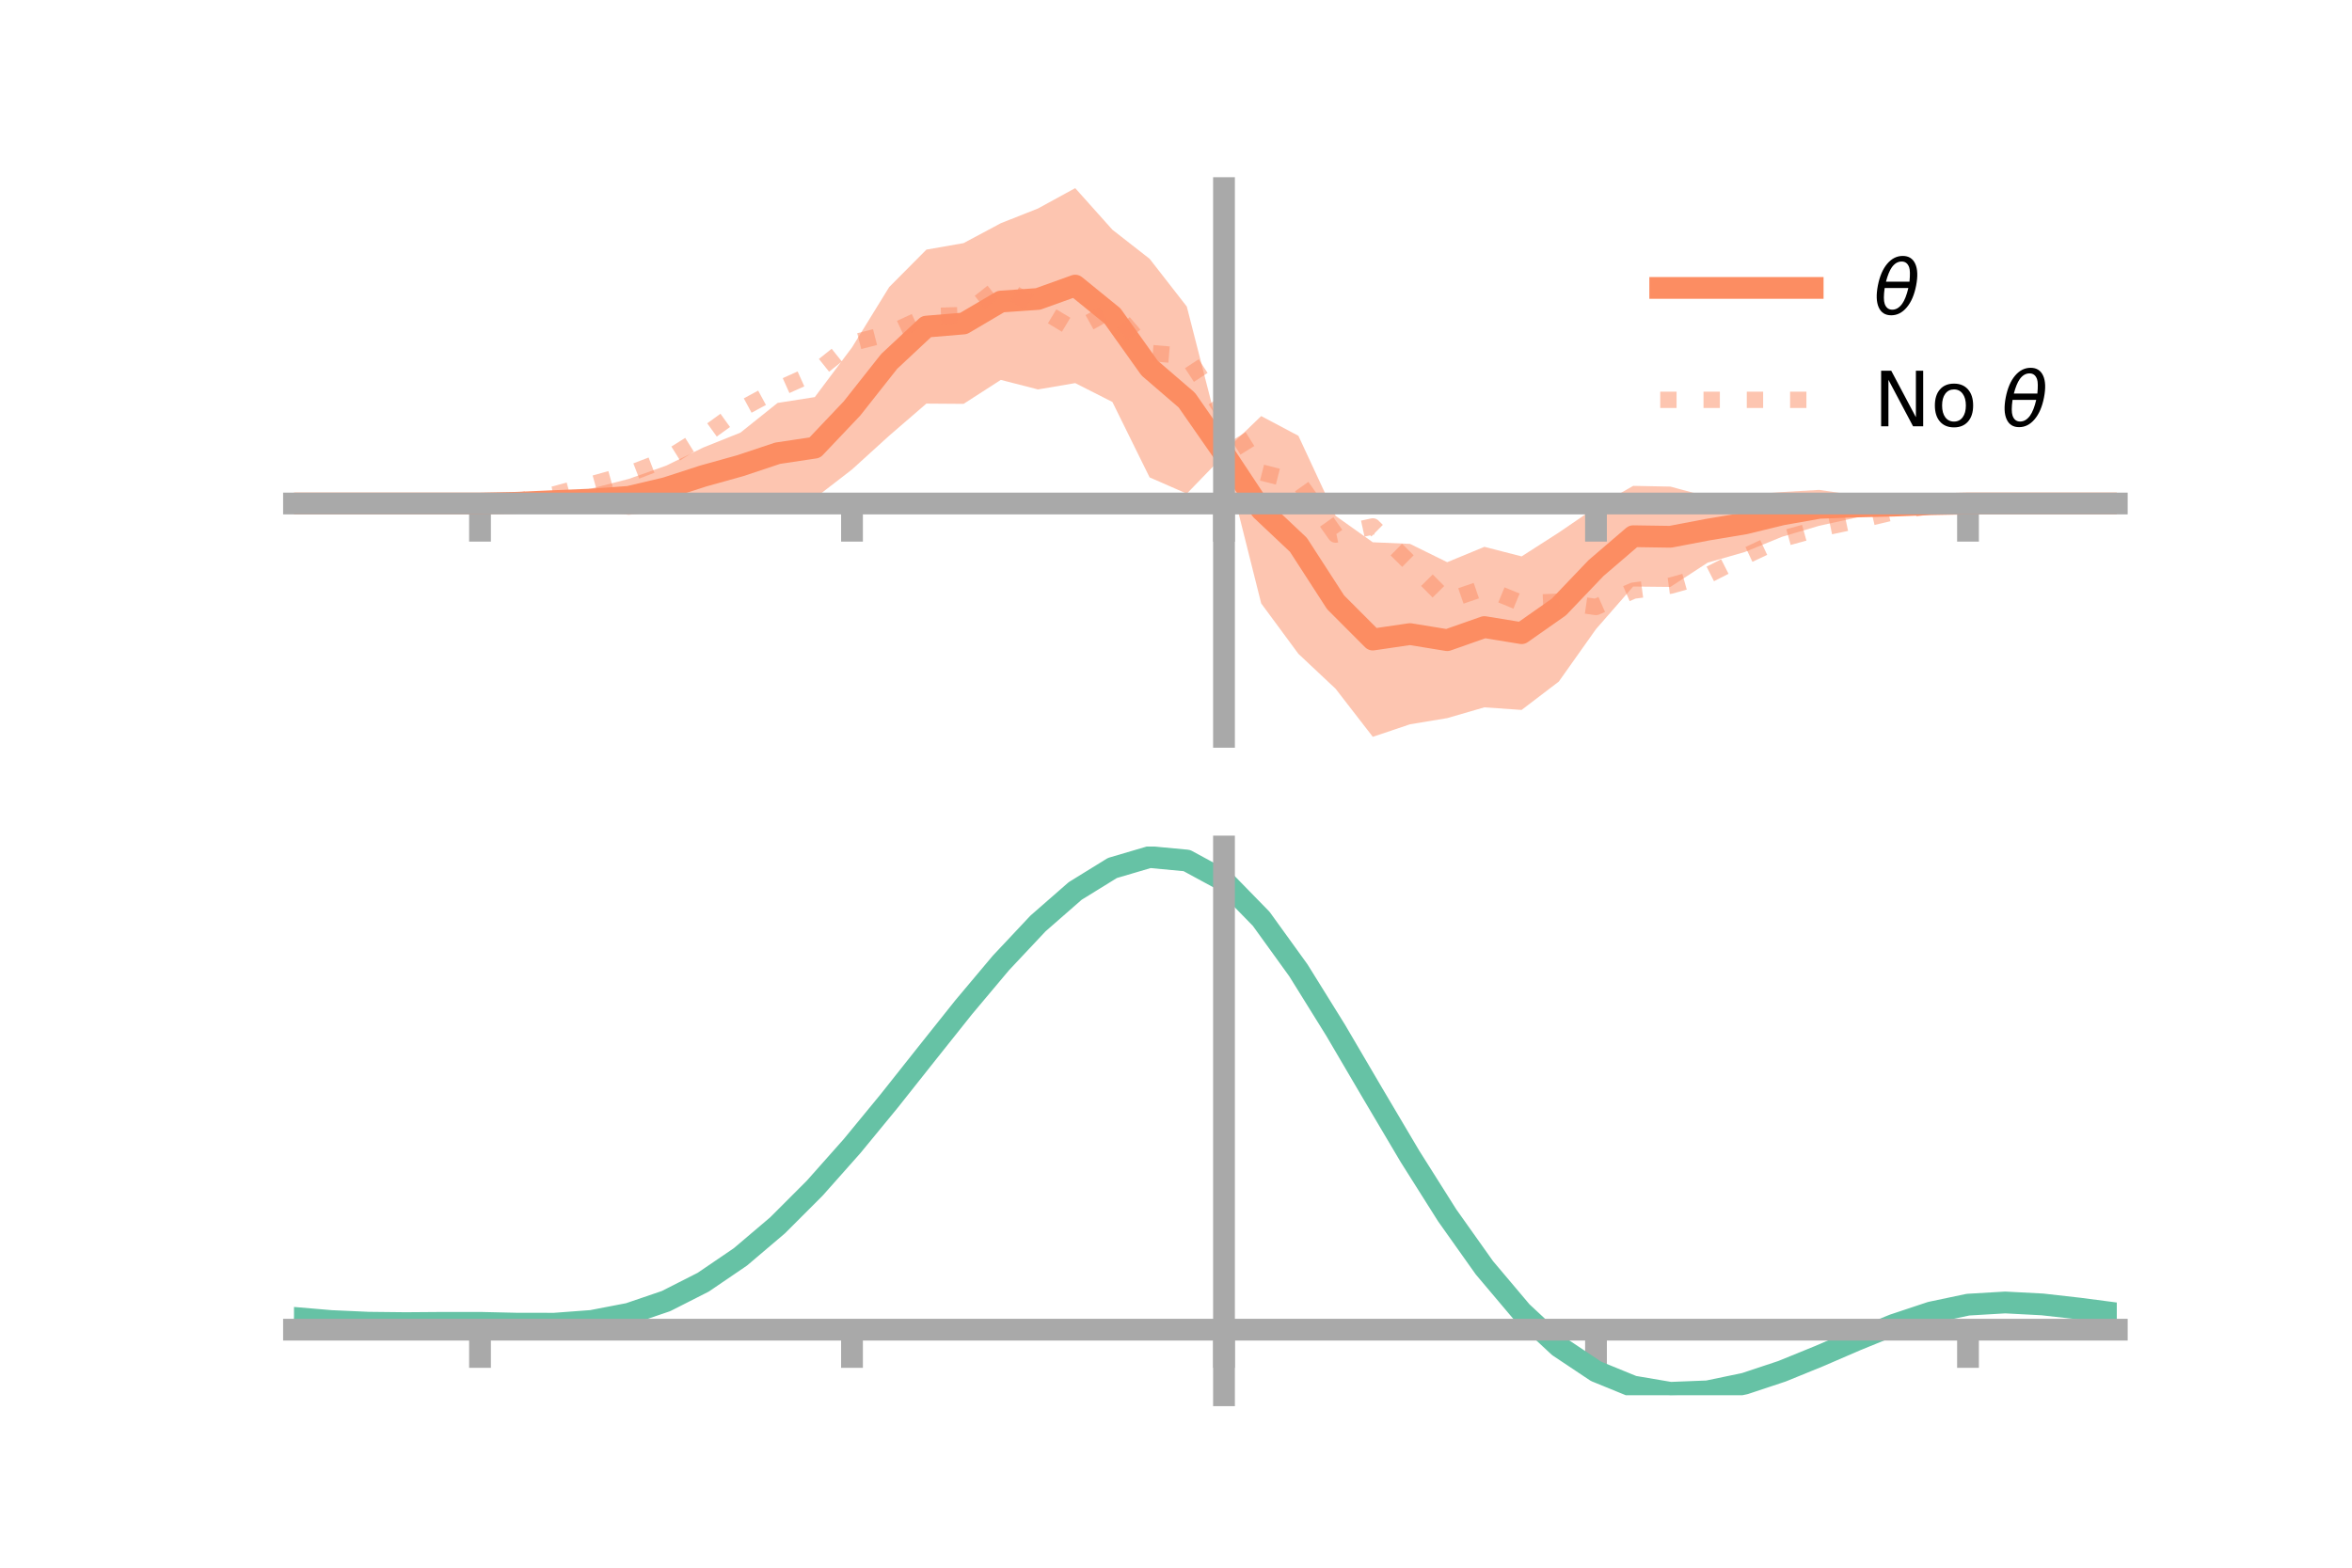 <?xml version="1.0" encoding="utf-8" standalone="no"?>
<!DOCTYPE svg PUBLIC "-//W3C//DTD SVG 1.1//EN"
  "http://www.w3.org/Graphics/SVG/1.1/DTD/svg11.dtd">
<!-- Created with matplotlib (https://matplotlib.org/) -->
<svg height="144pt" version="1.1" viewBox="0 0 216 144" width="216pt" xmlns="http://www.w3.org/2000/svg" xmlns:xlink="http://www.w3.org/1999/xlink">
 <defs>
  <style type="text/css">*{stroke-linecap:butt;stroke-linejoin:round;}</style>
 </defs>
 <g id="figure_1">
  <g id="patch_1">
   <path d="M 0 144 
L 216 144 
L 216 0 
L 0 0 
z
" style="fill:none;"/>
  </g>
  <g id="axes_1">
   <g id="patch_2">
    <path d="M 27 67.68 
L 194.4 67.68 
L 194.4 17.28 
L 27 17.28 
z
" style="fill:none;"/>
   </g>
   <g id="PolyCollection_1">
    <path clip-path="url(#pc69ddc9592)" d="M 27 46.25 
L 27 46.25 
L 30.416 46.25 
L 33.833 46.25 
L 37.249 46.25 
L 40.665 46.25 
L 44.082 46.249 
L 47.498 45.967 
L 50.914 45.513 
L 54.331 44.87 
L 57.747 43.99 
L 61.163 42.778 
L 64.58 41.11 
L 67.996 39.741 
L 71.412 37.011 
L 74.829 36.475 
L 78.245 31.912 
L 81.661 26.367 
L 85.078 22.929 
L 88.494 22.331 
L 91.91 20.504 
L 95.327 19.15 
L 98.743 17.28 
L 102.159 21.102 
L 105.576 23.772 
L 108.992 28.158 
L 112.408 41.503 
L 115.824 38.218 
L 119.241 40.03 
L 122.657 47.383 
L 126.073 49.811 
L 129.49 49.957 
L 132.906 51.64 
L 136.322 50.229 
L 139.739 51.108 
L 143.155 48.917 
L 146.571 46.582 
L 149.988 44.63 
L 153.404 44.696 
L 156.82 45.621 
L 160.237 45.464 
L 163.653 45.197 
L 167.069 45 
L 170.486 45.502 
L 173.902 45.932 
L 177.318 46.1 
L 180.735 46.249 
L 184.151 46.25 
L 187.567 46.25 
L 190.984 46.25 
L 194.4 46.25 
L 194.4 46.25 
L 194.4 46.25 
L 190.984 46.25 
L 187.567 46.25 
L 184.151 46.25 
L 180.735 46.25 
L 177.318 46.529 
L 173.902 46.958 
L 170.486 47.543 
L 167.069 48.295 
L 163.653 49.308 
L 160.237 50.705 
L 156.82 51.686 
L 153.404 53.913 
L 149.988 53.877 
L 146.571 57.786 
L 143.155 62.607 
L 139.739 65.211 
L 136.322 64.972 
L 132.906 65.963 
L 129.49 66.531 
L 126.073 67.68 
L 122.657 63.266 
L 119.241 60.057 
L 115.824 55.425 
L 112.408 41.815 
L 108.992 45.345 
L 105.576 43.851 
L 102.159 36.922 
L 98.743 35.19 
L 95.327 35.772 
L 91.91 34.895 
L 88.494 37.097 
L 85.078 37.072 
L 81.661 40.02 
L 78.245 43.124 
L 74.829 45.763 
L 71.412 46.253 
L 67.996 45.804 
L 64.58 46.337 
L 61.163 46.885 
L 57.747 47.289 
L 54.331 46.906 
L 50.914 46.542 
L 47.498 46.396 
L 44.082 46.25 
L 40.665 46.25 
L 37.249 46.25 
L 33.833 46.25 
L 30.416 46.25 
L 27 46.25 
z
" style="fill:#fc8d62;fill-opacity:0.5;"/>
   </g>
   <g id="matplotlib.axis_1">
    <g id="xtick_1">
     <g id="line2d_1">
      <defs>
       <path d="M 0 0 
L 0 3.5 
" id="m9b8e5c090c" style="stroke:#a9a9a9;stroke-width:2;"/>
      </defs>
      <g>
       <use style="fill:#a9a9a9;stroke:#a9a9a9;stroke-width:2;" x="44.082" xlink:href="#m9b8e5c090c" y="46.25"/>
      </g>
     </g>
    </g>
    <g id="xtick_2">
     <g id="line2d_2">
      <g>
       <use style="fill:#a9a9a9;stroke:#a9a9a9;stroke-width:2;" x="78.245" xlink:href="#m9b8e5c090c" y="46.25"/>
      </g>
     </g>
    </g>
    <g id="xtick_3">
     <g id="line2d_3">
      <g>
       <use style="fill:#a9a9a9;stroke:#a9a9a9;stroke-width:2;" x="112.408" xlink:href="#m9b8e5c090c" y="46.25"/>
      </g>
     </g>
    </g>
    <g id="xtick_4">
     <g id="line2d_4">
      <g>
       <use style="fill:#a9a9a9;stroke:#a9a9a9;stroke-width:2;" x="146.571" xlink:href="#m9b8e5c090c" y="46.25"/>
      </g>
     </g>
    </g>
    <g id="xtick_5">
     <g id="line2d_5">
      <g>
       <use style="fill:#a9a9a9;stroke:#a9a9a9;stroke-width:2;" x="180.735" xlink:href="#m9b8e5c090c" y="46.25"/>
      </g>
     </g>
    </g>
   </g>
   <g id="matplotlib.axis_2"/>
   <g id="line2d_6">
    <path clip-path="url(#pc69ddc9592)" d="M 27 46.25 
L 30.416 46.25 
L 33.833 46.25 
L 37.249 46.25 
L 40.665 46.25 
L 44.082 46.25 
L 47.498 46.181 
L 50.914 46.027 
L 54.331 45.888 
L 57.747 45.639 
L 61.163 44.832 
L 64.58 43.723 
L 67.996 42.772 
L 71.412 41.632 
L 74.829 41.119 
L 78.245 37.518 
L 81.661 33.194 
L 85.078 30 
L 88.494 29.714 
L 91.91 27.7 
L 95.327 27.461 
L 98.743 26.235 
L 102.159 29.012 
L 105.576 33.811 
L 108.992 36.752 
L 112.408 41.659 
L 115.824 46.821 
L 119.241 50.043 
L 122.657 55.324 
L 126.073 58.746 
L 129.49 58.244 
L 132.906 58.801 
L 136.322 57.6 
L 139.739 58.16 
L 143.155 55.762 
L 146.571 52.184 
L 149.988 49.254 
L 153.404 49.305 
L 156.82 48.653 
L 160.237 48.084 
L 163.653 47.252 
L 167.069 46.647 
L 170.486 46.522 
L 173.902 46.445 
L 177.318 46.314 
L 180.735 46.25 
L 184.151 46.25 
L 187.567 46.25 
L 190.984 46.25 
L 194.4 46.25 
" style="fill:none;stroke:#fc8d62;stroke-linecap:square;stroke-width:2;"/>
   </g>
   <g id="line2d_7">
    <path clip-path="url(#pc69ddc9592)" d="M 27 46.25 
L 30.416 46.25 
L 33.833 46.25 
L 37.249 46.25 
L 40.665 46.25 
L 44.082 46.248 
L 47.498 46.024 
L 50.914 45.407 
L 54.331 44.481 
L 57.747 43.527 
L 61.163 42.212 
L 64.58 40.073 
L 67.996 37.612 
L 71.412 35.768 
L 74.829 34.233 
L 78.245 31.505 
L 81.661 30.631 
L 85.078 29.047 
L 88.494 28.938 
L 91.91 26.235 
L 95.327 28.274 
L 98.743 30.331 
L 102.159 28.431 
L 105.576 32.416 
L 108.992 32.708 
L 112.408 37.93 
L 115.824 43.396 
L 119.241 44.262 
L 122.657 49.104 
L 126.073 48.355 
L 129.49 51.724 
L 132.906 55.173 
L 136.322 53.997 
L 139.739 55.407 
L 143.155 55.27 
L 146.571 55.754 
L 149.988 54.258 
L 153.404 53.798 
L 156.82 52.844 
L 160.237 51.106 
L 163.653 49.498 
L 167.069 48.558 
L 170.486 47.839 
L 173.902 47.038 
L 177.318 46.469 
L 180.735 46.251 
L 184.151 46.25 
L 187.567 46.25 
L 190.984 46.25 
L 194.4 46.25 
" style="fill:none;stroke:#fc8d62;stroke-dasharray:1.5,2.475;stroke-dashoffset:0;stroke-opacity:0.5;stroke-width:1.5;"/>
   </g>
   <g id="patch_3">
    <path d="M 112.408 67.68 
L 112.408 17.28 
" style="fill:none;stroke:#a9a9a9;stroke-linecap:square;stroke-linejoin:miter;stroke-width:2;"/>
   </g>
   <g id="patch_4">
    <path d="M 194.4 67.68 
L 194.4 17.28 
" style="fill:none;"/>
   </g>
   <g id="patch_5">
    <path d="M 27 46.25 
L 194.4 46.25 
" style="fill:none;stroke:#a9a9a9;stroke-linecap:square;stroke-linejoin:miter;stroke-width:2;"/>
   </g>
   <g id="patch_6">
    <path d="M 27 17.28 
L 194.4 17.28 
" style="fill:none;"/>
   </g>
   <g id="legend_1">
    <g id="line2d_8">
     <path d="M 152.47 26.449 
L 166.47 26.449 
" style="fill:none;stroke:#fc8d62;stroke-linecap:square;stroke-width:2;"/>
    </g>
    <g id="line2d_9"/>
    <g id="text_1">
     <!-- $\theta$ -->
     <g transform="translate(172.07 28.899)scale(0.07 -0.07)">
      <defs>
       <path d="M 45.516 34.672 
L 14.453 34.672 
Q 12.359 20.062 14.5 13.875 
Q 17.188 6.25 24.469 6.25 
Q 31.781 6.25 37.359 13.922 
Q 42.234 20.656 45.516 34.672 
z
M 47.016 42.969 
Q 48.344 56.844 46.625 61.719 
Q 43.953 69.438 36.766 69.438 
Q 29.297 69.438 23.828 61.812 
Q 19.531 55.672 16.156 42.969 
z
M 38.188 76.766 
Q 49.906 76.766 54.594 66.406 
Q 59.281 56.109 55.719 37.844 
Q 52.203 19.625 43.453 9.281 
Q 34.766 -1.125 23.047 -1.125 
Q 11.281 -1.125 6.641 9.281 
Q 2 19.625 5.516 37.844 
Q 9.078 56.109 17.719 66.406 
Q 26.422 76.766 38.188 76.766 
z
" id="DejaVuSans-Oblique-952"/>
      </defs>
      <use transform="translate(0 0.234)" xlink:href="#DejaVuSans-Oblique-952"/>
     </g>
    </g>
    <g id="line2d_10">
     <path d="M 152.47 36.724 
L 166.47 36.724 
" style="fill:none;stroke:#fc8d62;stroke-dasharray:1.5,2.475;stroke-dashoffset:0;stroke-opacity:0.5;stroke-width:1.5;"/>
    </g>
    <g id="line2d_11"/>
    <g id="text_2">
     <!-- No $\theta$ -->
     <g transform="translate(172.07 39.174)scale(0.07 -0.07)">
      <defs>
       <path d="M 9.812 72.906 
L 23.094 72.906 
L 55.422 11.922 
L 55.422 72.906 
L 64.984 72.906 
L 64.984 0 
L 51.703 0 
L 19.391 60.984 
L 19.391 0 
L 9.812 0 
z
" id="DejaVuSans-78"/>
       <path d="M 30.609 48.391 
Q 23.391 48.391 19.188 42.75 
Q 14.984 37.109 14.984 27.297 
Q 14.984 17.484 19.156 11.844 
Q 23.344 6.203 30.609 6.203 
Q 37.797 6.203 41.984 11.859 
Q 46.188 17.531 46.188 27.297 
Q 46.188 37.016 41.984 42.703 
Q 37.797 48.391 30.609 48.391 
z
M 30.609 56 
Q 42.328 56 49.016 48.375 
Q 55.719 40.766 55.719 27.297 
Q 55.719 13.875 49.016 6.219 
Q 42.328 -1.422 30.609 -1.422 
Q 18.844 -1.422 12.172 6.219 
Q 5.516 13.875 5.516 27.297 
Q 5.516 40.766 12.172 48.375 
Q 18.844 56 30.609 56 
z
" id="DejaVuSans-111"/>
       <path id="DejaVuSans-32"/>
      </defs>
      <use transform="translate(0 0.234)" xlink:href="#DejaVuSans-78"/>
      <use transform="translate(74.805 0.234)" xlink:href="#DejaVuSans-111"/>
      <use transform="translate(135.986 0.234)" xlink:href="#DejaVuSans-32"/>
      <use transform="translate(167.773 0.234)" xlink:href="#DejaVuSans-Oblique-952"/>
     </g>
    </g>
   </g>
  </g>
  <g id="axes_2">
   <g id="patch_7">
    <path d="M 27 128.16 
L 194.4 128.16 
L 194.4 77.76 
L 27 77.76 
z
" style="fill:none;"/>
   </g>
   <g id="PolyCollection_2">
    <path clip-path="url(#pa0173905a0)" d="M 27 121.092 
L 27 121.014 
L 30.416 121.314 
L 33.833 121.47 
L 37.249 121.502 
L 40.665 121.471 
L 44.082 121.467 
L 47.498 121.547 
L 50.914 121.55 
L 54.331 121.294 
L 57.747 120.633 
L 61.163 119.452 
L 64.58 117.682 
L 67.996 115.3 
L 71.412 112.327 
L 74.829 108.823 
L 78.245 104.88 
L 81.661 100.627 
L 85.078 96.219 
L 88.494 91.837 
L 91.91 87.682 
L 95.327 83.971 
L 98.743 80.928 
L 102.159 78.781 
L 105.576 77.76 
L 108.992 78.087 
L 112.408 79.969 
L 115.824 83.522 
L 119.241 88.324 
L 122.657 93.902 
L 126.073 99.814 
L 129.49 105.678 
L 132.906 111.179 
L 136.322 116.073 
L 139.739 120.186 
L 143.155 123.414 
L 146.571 125.72 
L 149.988 127.129 
L 153.404 127.714 
L 156.82 127.588 
L 160.237 126.89 
L 163.653 125.776 
L 167.069 124.411 
L 170.486 122.962 
L 173.902 121.595 
L 177.318 120.473 
L 180.735 119.758 
L 184.151 119.557 
L 187.567 119.742 
L 190.984 120.139 
L 194.4 120.6 
L 194.4 120.703 
L 194.4 120.703 
L 190.984 120.268 
L 187.567 119.892 
L 184.151 119.718 
L 180.735 119.922 
L 177.318 120.647 
L 173.902 121.798 
L 170.486 123.214 
L 167.069 124.72 
L 163.653 126.138 
L 160.237 127.294 
L 156.82 128.019 
L 153.404 128.16 
L 149.988 127.587 
L 146.571 126.203 
L 143.155 123.95 
L 139.739 120.813 
L 136.322 116.829 
L 132.906 112.094 
L 129.49 106.769 
L 126.073 101.088 
L 122.657 95.355 
L 119.241 89.94 
L 115.824 85.275 
L 112.408 81.824 
L 108.992 80.001 
L 105.576 79.687 
L 102.159 80.677 
L 98.743 82.749 
L 95.327 85.679 
L 91.91 89.244 
L 88.494 93.226 
L 85.078 97.419 
L 81.661 101.629 
L 78.245 105.685 
L 74.829 109.44 
L 71.412 112.775 
L 67.996 115.604 
L 64.58 117.874 
L 61.163 119.572 
L 57.747 120.72 
L 54.331 121.374 
L 50.914 121.629 
L 47.498 121.626 
L 44.082 121.548 
L 40.665 121.547 
L 37.249 121.568 
L 33.833 121.527 
L 30.416 121.373 
L 27 121.092 
z
" style="fill:#66c2a5;fill-opacity:0.5;"/>
   </g>
   <g id="matplotlib.axis_3">
    <g id="xtick_6">
     <g id="line2d_12">
      <g>
       <use style="fill:#a9a9a9;stroke:#a9a9a9;stroke-width:2;" x="44.082" xlink:href="#m9b8e5c090c" y="122.14"/>
      </g>
     </g>
    </g>
    <g id="xtick_7">
     <g id="line2d_13">
      <g>
       <use style="fill:#a9a9a9;stroke:#a9a9a9;stroke-width:2;" x="78.245" xlink:href="#m9b8e5c090c" y="122.14"/>
      </g>
     </g>
    </g>
    <g id="xtick_8">
     <g id="line2d_14">
      <g>
       <use style="fill:#a9a9a9;stroke:#a9a9a9;stroke-width:2;" x="112.408" xlink:href="#m9b8e5c090c" y="122.14"/>
      </g>
     </g>
    </g>
    <g id="xtick_9">
     <g id="line2d_15">
      <g>
       <use style="fill:#a9a9a9;stroke:#a9a9a9;stroke-width:2;" x="146.571" xlink:href="#m9b8e5c090c" y="122.14"/>
      </g>
     </g>
    </g>
    <g id="xtick_10">
     <g id="line2d_16">
      <g>
       <use style="fill:#a9a9a9;stroke:#a9a9a9;stroke-width:2;" x="180.735" xlink:href="#m9b8e5c090c" y="122.14"/>
      </g>
     </g>
    </g>
   </g>
   <g id="matplotlib.axis_4"/>
   <g id="line2d_17">
    <path clip-path="url(#pa0173905a0)" d="M 27 121.053 
L 30.416 121.344 
L 33.833 121.498 
L 37.249 121.535 
L 40.665 121.509 
L 44.082 121.508 
L 47.498 121.586 
L 50.914 121.589 
L 54.331 121.334 
L 57.747 120.677 
L 61.163 119.512 
L 64.58 117.778 
L 67.996 115.452 
L 71.412 112.551 
L 74.829 109.131 
L 78.245 105.283 
L 81.661 101.128 
L 85.078 96.819 
L 88.494 92.531 
L 91.91 88.463 
L 95.327 84.825 
L 98.743 81.838 
L 102.159 79.729 
L 105.576 78.723 
L 108.992 79.044 
L 112.408 80.897 
L 115.824 84.398 
L 119.241 89.132 
L 122.657 94.628 
L 126.073 100.451 
L 129.49 106.224 
L 132.906 111.637 
L 136.322 116.451 
L 139.739 120.499 
L 143.155 123.682 
L 146.571 125.962 
L 149.988 127.358 
L 153.404 127.937 
L 156.82 127.803 
L 160.237 127.092 
L 163.653 125.957 
L 167.069 124.565 
L 170.486 123.088 
L 173.902 121.697 
L 177.318 120.56 
L 180.735 119.84 
L 184.151 119.638 
L 187.567 119.817 
L 190.984 120.203 
L 194.4 120.651 
" style="fill:none;stroke:#66c2a5;stroke-linecap:square;stroke-width:2;"/>
   </g>
   <g id="patch_8">
    <path d="M 112.408 128.16 
L 112.408 77.76 
" style="fill:none;stroke:#a9a9a9;stroke-linecap:square;stroke-linejoin:miter;stroke-width:2;"/>
   </g>
   <g id="patch_9">
    <path d="M 194.4 128.16 
L 194.4 77.76 
" style="fill:none;"/>
   </g>
   <g id="patch_10">
    <path d="M 27 122.14 
L 194.4 122.14 
" style="fill:none;stroke:#a9a9a9;stroke-linecap:square;stroke-linejoin:miter;stroke-width:2;"/>
   </g>
   <g id="patch_11">
    <path d="M 27 77.76 
L 194.4 77.76 
" style="fill:none;"/>
   </g>
  </g>
 </g>
 <defs>
  <clipPath id="pc69ddc9592">
   <rect height="50.4" width="167.4" x="27" y="17.28"/>
  </clipPath>
  <clipPath id="pa0173905a0">
   <rect height="50.4" width="167.4" x="27" y="77.76"/>
  </clipPath>
 </defs>
</svg>
